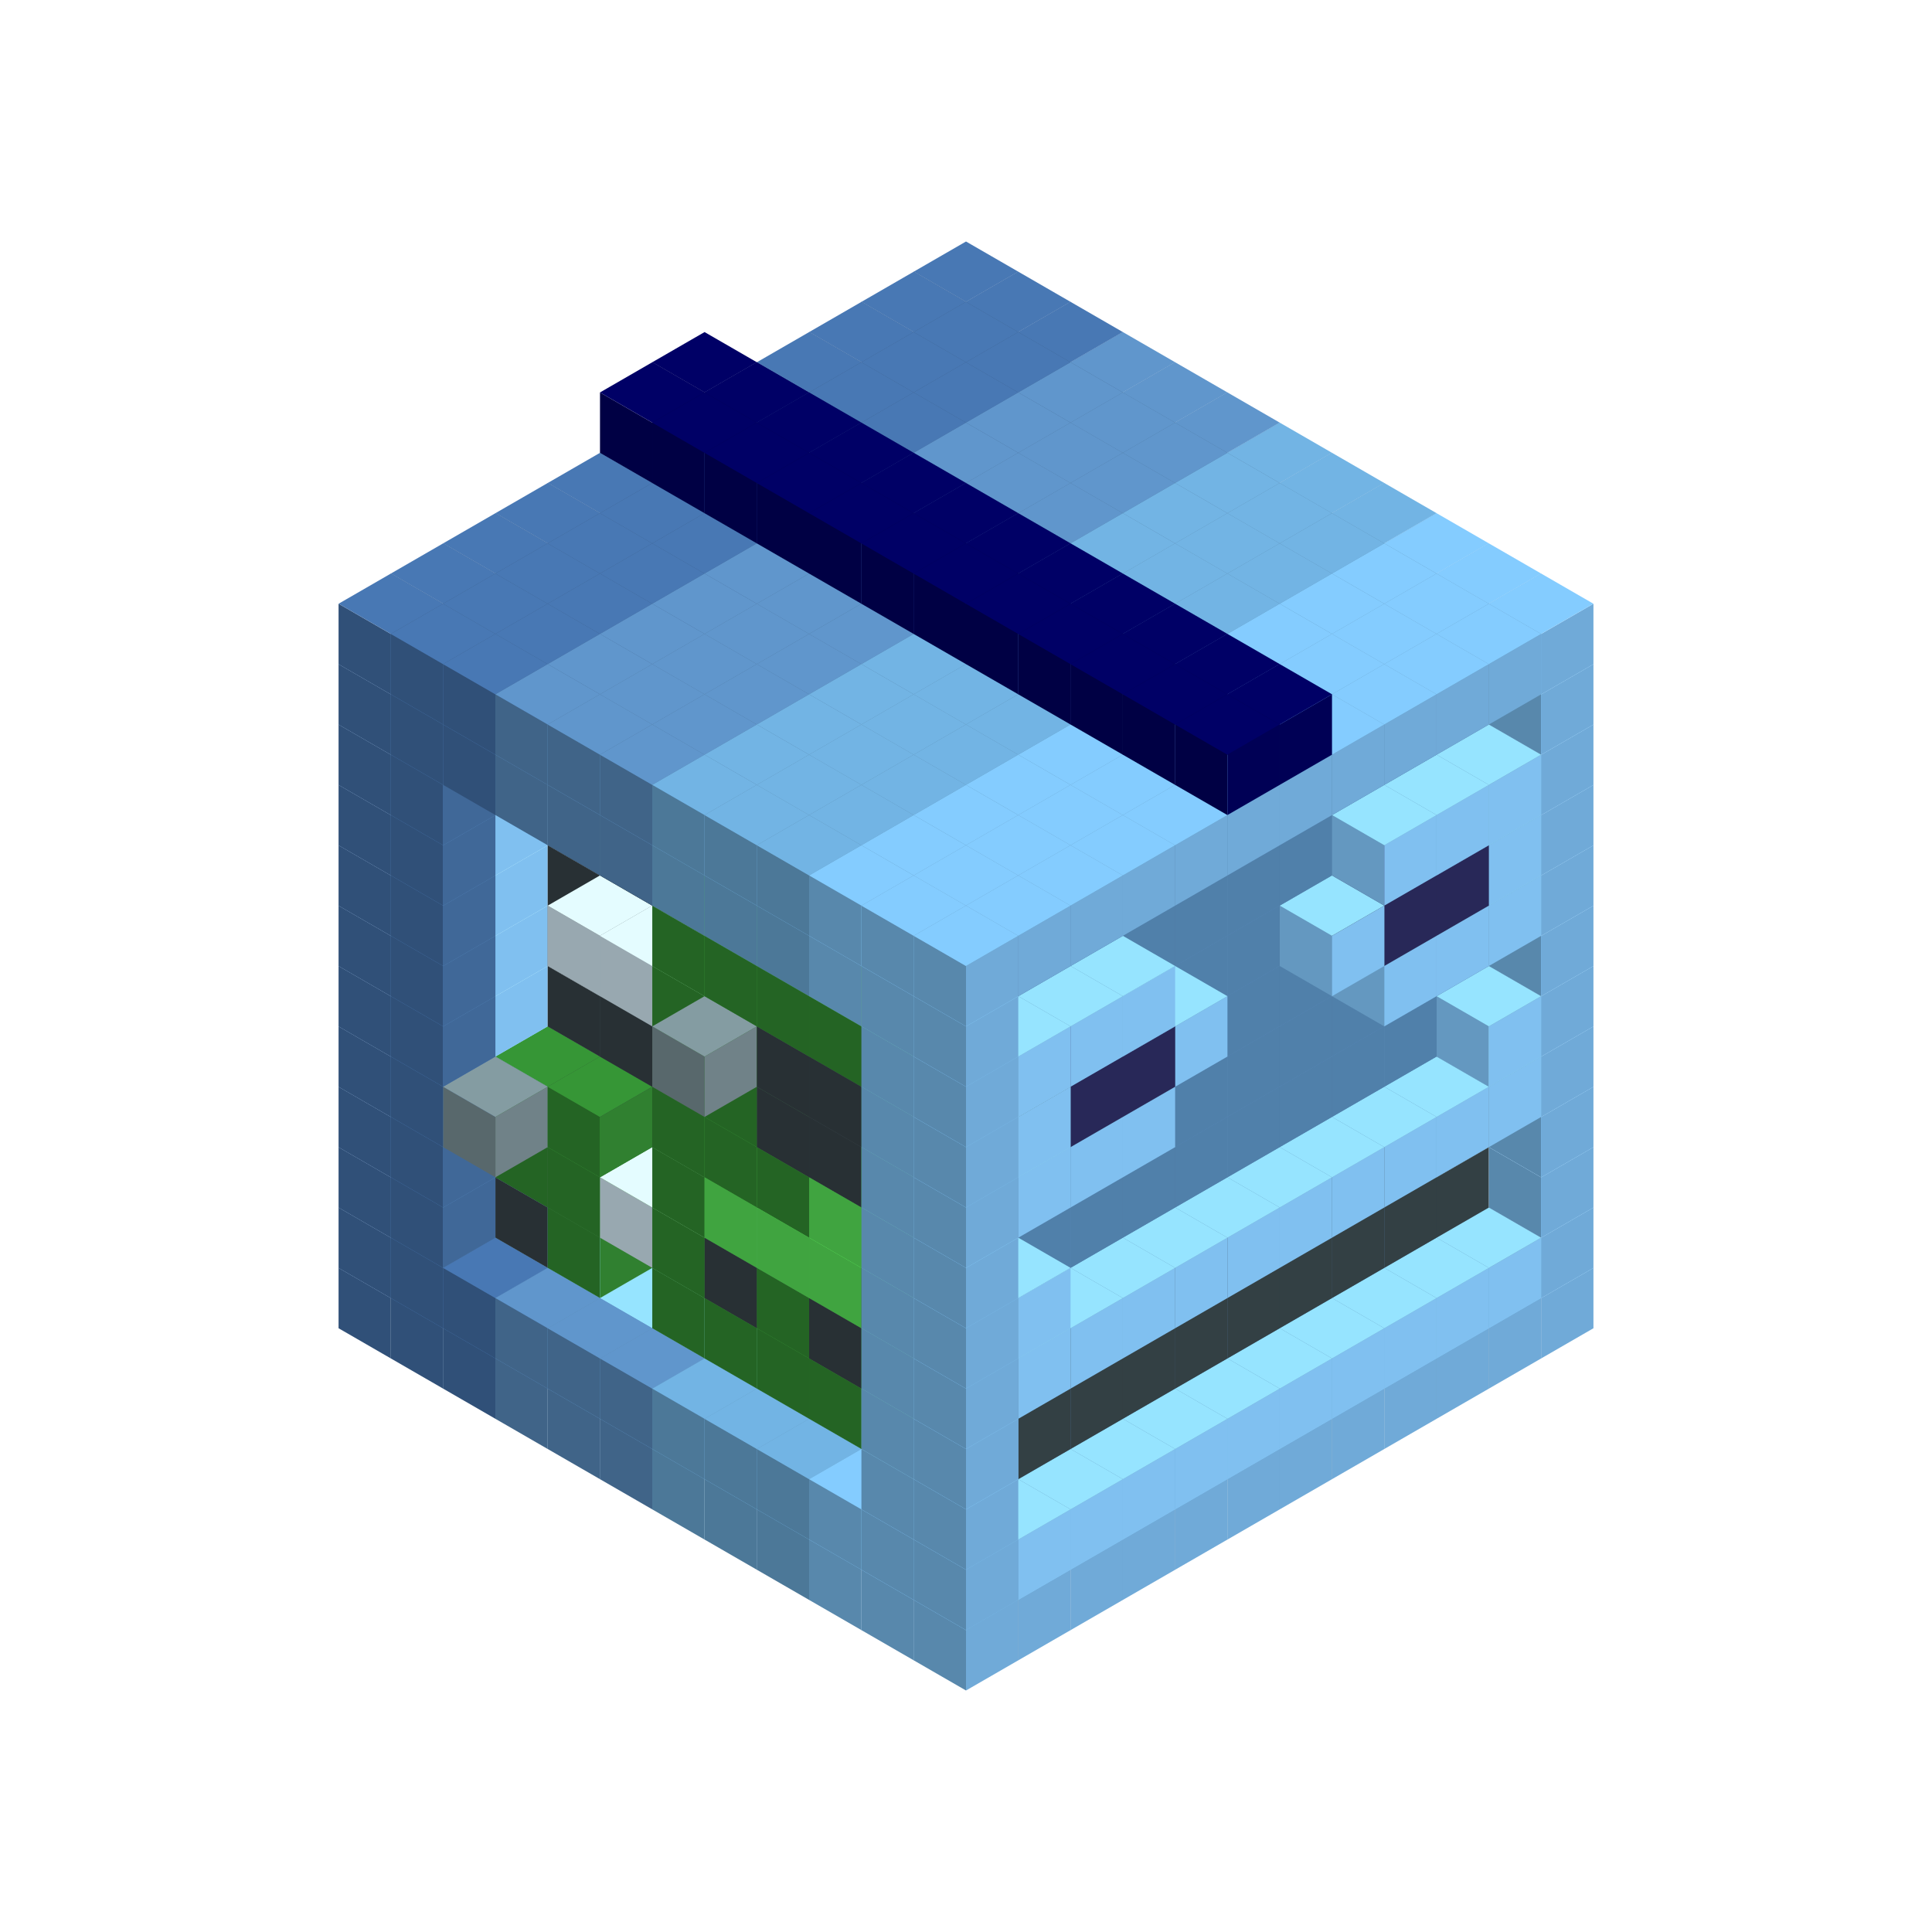 
<svg width='600' height='600' viewBox='4436371 5550000 3200000 3200000' xmlns='http://www.w3.org/2000/svg' xmlns:xlink='http://www.w3.org/1999/xlink'>
<use xlink:href='#v-0x0000001b-6' transform='translate(983738,3600000)'/>
<use xlink:href='#v-0x0000001b-6' transform='translate(1070341,3650000)'/>
<use xlink:href='#v-0x0000001b-6' transform='translate(1156944,3700000)'/>
<use xlink:href='#v-0x0000001b-2' transform='translate(1243547,3750000)'/>
<use xlink:href='#v-0x0000001b-2' transform='translate(1330150,3800000)'/>
<use xlink:href='#v-0x0000001b-2' transform='translate(1416753,3850000)'/>
<use xlink:href='#v-0x0000001b-5' transform='translate(1503356,3900000)'/>
<use xlink:href='#v-0x0000001b-5' transform='translate(1589959,3950000)'/>
<use xlink:href='#v-0x0000001b-5' transform='translate(1676562,4000000)'/>
<use xlink:href='#v-0x0000001b-4' transform='translate(1763165,4050000)'/>
<use xlink:href='#v-0x0000001b-4' transform='translate(1849768,4100000)'/>
<use xlink:href='#v-0x0000001b-4' transform='translate(2889004,3600000)'/>
<use xlink:href='#v-0x0000001b-4' transform='translate(2802401,3650000)'/>
<use xlink:href='#v-0x0000001b-4' transform='translate(2715798,3700000)'/>
<use xlink:href='#v-0x0000001b-4' transform='translate(2629195,3750000)'/>
<use xlink:href='#v-0x0000001b-4' transform='translate(2542592,3800000)'/>
<use xlink:href='#v-0x0000001b-4' transform='translate(2455989,3850000)'/>
<use xlink:href='#v-0x0000001b-4' transform='translate(2369386,3900000)'/>
<use xlink:href='#v-0x0000001b-4' transform='translate(2282783,3950000)'/>
<use xlink:href='#v-0x0000001b-4' transform='translate(2196180,4000000)'/>
<use xlink:href='#v-0x0000001b-4' transform='translate(2109577,4050000)'/>
<use xlink:href='#v-0x0000001b-4' transform='translate(2022974,4100000)'/>
<use xlink:href='#v-0x0000001b-4' transform='translate(1936371,4150000)'/>
<use xlink:href='#v-0x0000001b-6' transform='translate(983738,3500000)'/>
<use xlink:href='#v-0x0000001b-1' transform='translate(1156944,3500000)'/>
<use xlink:href='#v-0x0000001b-6' transform='translate(1070341,3550000)'/>
<use xlink:href='#v-0x0000001b-1' transform='translate(1243547,3550000)'/>
<use xlink:href='#v-0x0000001b-6' transform='translate(1156944,3600000)'/>
<use xlink:href='#v-0x0000001b-1' transform='translate(1330150,3600000)'/>
<use xlink:href='#v-0x0000001b-2' transform='translate(1243547,3650000)'/>
<use xlink:href='#v-0x0000001b-1' transform='translate(1416753,3650000)'/>
<use xlink:href='#v-0x0000001b-2' transform='translate(1330150,3700000)'/>
<use xlink:href='#v-0x0000001b-1' transform='translate(1503356,3700000)'/>
<use xlink:href='#v-0x0000001b-2' transform='translate(1416753,3750000)'/>
<use xlink:href='#v-0x0000001b-1' transform='translate(1589959,3750000)'/>
<use xlink:href='#v-0x0000001b-5' transform='translate(1503356,3800000)'/>
<use xlink:href='#v-0x0000001b-1' transform='translate(1676562,3800000)'/>
<use xlink:href='#v-0x0000001b-5' transform='translate(1589959,3850000)'/>
<use xlink:href='#v-0x0000001b-1' transform='translate(1763165,3850000)'/>
<use xlink:href='#v-0x0000001b-5' transform='translate(1676562,3900000)'/>
<use xlink:href='#v-0x0000001b-1' transform='translate(1849768,3900000)'/>
<use xlink:href='#v-0x0000001b-4' transform='translate(1763165,3950000)'/>
<use xlink:href='#v-0x0000001b-2' transform='translate(2715798,3500000)'/>
<use xlink:href='#v-0x0000001b-2' transform='translate(2629195,3550000)'/>
<use xlink:href='#v-0x0000001b-2' transform='translate(2542592,3600000)'/>
<use xlink:href='#v-0x0000001b-2' transform='translate(2455989,3650000)'/>
<use xlink:href='#v-0x0000001b-2' transform='translate(2369386,3700000)'/>
<use xlink:href='#v-0x0000001b-2' transform='translate(2282783,3750000)'/>
<use xlink:href='#v-0x0000001b-2' transform='translate(2196180,3800000)'/>
<use xlink:href='#v-0x0000001b-2' transform='translate(2109577,3850000)'/>
<use xlink:href='#v-0x0000001b-2' transform='translate(2022974,3900000)'/>
<use xlink:href='#v-0x0000001b-1' transform='translate(1936371,3950000)'/>
<use xlink:href='#v-0x0000001b-4' transform='translate(1849768,4000000)'/>
<use xlink:href='#v-0x0000001b-4' transform='translate(2889004,3500000)'/>
<use xlink:href='#v-0x0000001b-1' transform='translate(2802401,3550000)'/>
<use xlink:href='#v-0x0000001b-1' transform='translate(2715798,3600000)'/>
<use xlink:href='#v-0x0000001b-1' transform='translate(2629195,3650000)'/>
<use xlink:href='#v-0x0000001b-1' transform='translate(2542592,3700000)'/>
<use xlink:href='#v-0x0000001b-1' transform='translate(2455989,3750000)'/>
<use xlink:href='#v-0x0000001b-1' transform='translate(2369386,3800000)'/>
<use xlink:href='#v-0x0000001b-1' transform='translate(2282783,3850000)'/>
<use xlink:href='#v-0x0000001b-1' transform='translate(2196180,3900000)'/>
<use xlink:href='#v-0x0000001b-1' transform='translate(2109577,3950000)'/>
<use xlink:href='#v-0x0000001b-1' transform='translate(2022974,4000000)'/>
<use xlink:href='#v-0x0000001b-4' transform='translate(1936371,4050000)'/>
<use xlink:href='#v-0x0000001b-6' transform='translate(983738,3400000)'/>
<use xlink:href='#v-0x0000001b-1' transform='translate(1156944,3400000)'/>
<use xlink:href='#v-0x0000001b-6' transform='translate(1070341,3450000)'/>
<use xlink:href='#v-0x0000001b-11' transform='translate(1330150,3400000)'/>
<use xlink:href='#v-0x0000001b-11' transform='translate(1243547,3450000)'/>
<use xlink:href='#v-0x0000001b-11' transform='translate(1416753,3450000)'/>
<use xlink:href='#v-0x0000001b-9' transform='translate(1330150,3500000)'/>
<use xlink:href='#v-0x0000001b-11' transform='translate(1503356,3500000)'/>
<use xlink:href='#v-0x0000001b-11' transform='translate(1589959,3550000)'/>
<use xlink:href='#v-0x0000001b-9' transform='translate(1503356,3600000)'/>
<use xlink:href='#v-0x0000001b-11' transform='translate(1676562,3600000)'/>
<use xlink:href='#v-0x0000001b-9' transform='translate(1589959,3650000)'/>
<use xlink:href='#v-0x0000001b-11' transform='translate(1763165,3650000)'/>
<use xlink:href='#v-0x0000001b-9' transform='translate(1676562,3700000)'/>
<use xlink:href='#v-0x0000001b-11' transform='translate(1849768,3700000)'/>
<use xlink:href='#v-0x0000001b-9' transform='translate(1763165,3750000)'/>
<use xlink:href='#v-0x0000001b-11' transform='translate(1936371,3750000)'/>
<use xlink:href='#v-0x0000001b-9' transform='translate(1849768,3800000)'/>
<use xlink:href='#v-0x0000001b-7' transform='translate(2715798,3400000)'/>
<use xlink:href='#v-0x0000001b-7' transform='translate(2629195,3450000)'/>
<use xlink:href='#v-0x0000001b-7' transform='translate(2542592,3500000)'/>
<use xlink:href='#v-0x0000001b-7' transform='translate(2455989,3550000)'/>
<use xlink:href='#v-0x0000001b-7' transform='translate(2369386,3600000)'/>
<use xlink:href='#v-0x0000001b-7' transform='translate(2282783,3650000)'/>
<use xlink:href='#v-0x0000001b-7' transform='translate(2196180,3700000)'/>
<use xlink:href='#v-0x0000001b-7' transform='translate(2109577,3750000)'/>
<use xlink:href='#v-0x0000001b-7' transform='translate(2022974,3800000)'/>
<use xlink:href='#v-0x0000001b-1' transform='translate(1936371,3850000)'/>
<use xlink:href='#v-0x0000001b-4' transform='translate(1849768,3900000)'/>
<use xlink:href='#v-0x0000001b-4' transform='translate(2889004,3400000)'/>
<use xlink:href='#v-0x0000001b-4' transform='translate(1936371,3950000)'/>
<use xlink:href='#v-0x0000001b-6' transform='translate(983738,3300000)'/>
<use xlink:href='#v-0x0000001b-1' transform='translate(1156944,3300000)'/>
<use xlink:href='#v-0x0000001b-6' transform='translate(1070341,3350000)'/>
<use xlink:href='#v-0x0000001b-11' transform='translate(1330150,3300000)'/>
<use xlink:href='#v-0x0000001b-9' transform='translate(1243547,3350000)'/>
<use xlink:href='#v-0x0000001b-11' transform='translate(1416753,3350000)'/>
<use xlink:href='#v-0x0000001b-9' transform='translate(1330150,3400000)'/>
<use xlink:href='#v-0x0000001b-11' transform='translate(1503356,3400000)'/>
<use xlink:href='#v-0x0000001b-13' transform='translate(1416753,3450000)'/>
<use xlink:href='#v-0x0000001b-11' transform='translate(1589959,3450000)'/>
<use xlink:href='#v-0x0000001b-9' transform='translate(1503356,3500000)'/>
<use xlink:href='#v-0x0000001b-11' transform='translate(1676562,3500000)'/>
<use xlink:href='#v-0x0000001b-11' transform='translate(1589959,3550000)'/>
<use xlink:href='#v-0x0000001b-11' transform='translate(1763165,3550000)'/>
<use xlink:href='#v-0x0000001b-9' transform='translate(1676562,3600000)'/>
<use xlink:href='#v-0x0000001b-11' transform='translate(1849768,3600000)'/>
<use xlink:href='#v-0x0000001b-11' transform='translate(1763165,3650000)'/>
<use xlink:href='#v-0x0000001b-11' transform='translate(1936371,3650000)'/>
<use xlink:href='#v-0x0000001b-9' transform='translate(1849768,3700000)'/>
<use xlink:href='#v-0x0000001b-7' transform='translate(2715798,3300000)'/>
<use xlink:href='#v-0x0000001b-7' transform='translate(2629195,3350000)'/>
<use xlink:href='#v-0x0000001b-7' transform='translate(2542592,3400000)'/>
<use xlink:href='#v-0x0000001b-7' transform='translate(2455989,3450000)'/>
<use xlink:href='#v-0x0000001b-7' transform='translate(2369386,3500000)'/>
<use xlink:href='#v-0x0000001b-7' transform='translate(2282783,3550000)'/>
<use xlink:href='#v-0x0000001b-7' transform='translate(2196180,3600000)'/>
<use xlink:href='#v-0x0000001b-7' transform='translate(2109577,3650000)'/>
<use xlink:href='#v-0x0000001b-7' transform='translate(2022974,3700000)'/>
<use xlink:href='#v-0x0000001b-1' transform='translate(1936371,3750000)'/>
<use xlink:href='#v-0x0000001b-4' transform='translate(1849768,3800000)'/>
<use xlink:href='#v-0x0000001b-4' transform='translate(2889004,3300000)'/>
<use xlink:href='#v-0x0000001b-4' transform='translate(1936371,3850000)'/>
<use xlink:href='#v-0x0000001b-6' transform='translate(983738,3200000)'/>
<use xlink:href='#v-0x0000001b-1' transform='translate(1156944,3200000)'/>
<use xlink:href='#v-0x0000001b-6' transform='translate(1070341,3250000)'/>
<use xlink:href='#v-0x0000001b-11' transform='translate(1330150,3200000)'/>
<use xlink:href='#v-0x0000001b-9' transform='translate(1243547,3250000)'/>
<use xlink:href='#v-0x0000001b-12' transform='translate(1156944,3300000)'/>
<use xlink:href='#v-0x0000001b-11' transform='translate(1416753,3250000)'/>
<use xlink:href='#v-0x0000001b-9' transform='translate(1330150,3300000)'/>
<use xlink:href='#v-0x0000001b-11' transform='translate(1503356,3300000)'/>
<use xlink:href='#v-0x0000001b-11' transform='translate(1589959,3350000)'/>
<use xlink:href='#v-0x0000001b-9' transform='translate(1503356,3400000)'/>
<use xlink:href='#v-0x0000001b-11' transform='translate(1676562,3400000)'/>
<use xlink:href='#v-0x0000001b-10' transform='translate(1589959,3450000)'/>
<use xlink:href='#v-0x0000001b-11' transform='translate(1763165,3450000)'/>
<use xlink:href='#v-0x0000001b-10' transform='translate(1676562,3500000)'/>
<use xlink:href='#v-0x0000001b-11' transform='translate(1849768,3500000)'/>
<use xlink:href='#v-0x0000001b-10' transform='translate(1763165,3550000)'/>
<use xlink:href='#v-0x0000001b-11' transform='translate(1936371,3550000)'/>
<use xlink:href='#v-0x0000001b-9' transform='translate(1849768,3600000)'/>
<use xlink:href='#v-0x0000001b-2' transform='translate(2715798,3200000)'/>
<use xlink:href='#v-0x0000001b-2' transform='translate(2629195,3250000)'/>
<use xlink:href='#v-0x0000001b-2' transform='translate(2542592,3300000)'/>
<use xlink:href='#v-0x0000001b-2' transform='translate(2455989,3350000)'/>
<use xlink:href='#v-0x0000001b-2' transform='translate(2369386,3400000)'/>
<use xlink:href='#v-0x0000001b-2' transform='translate(2282783,3450000)'/>
<use xlink:href='#v-0x0000001b-2' transform='translate(2196180,3500000)'/>
<use xlink:href='#v-0x0000001b-2' transform='translate(2109577,3550000)'/>
<use xlink:href='#v-0x0000001b-2' transform='translate(2022974,3600000)'/>
<use xlink:href='#v-0x0000001b-1' transform='translate(1936371,3650000)'/>
<use xlink:href='#v-0x0000001b-4' transform='translate(1849768,3700000)'/>
<use xlink:href='#v-0x0000001b-4' transform='translate(2889004,3200000)'/>
<use xlink:href='#v-0x0000001b-1' transform='translate(2802401,3250000)'/>
<use xlink:href='#v-0x0000001b-1' transform='translate(2715798,3300000)'/>
<use xlink:href='#v-0x0000001b-1' transform='translate(2629195,3350000)'/>
<use xlink:href='#v-0x0000001b-1' transform='translate(2542592,3400000)'/>
<use xlink:href='#v-0x0000001b-1' transform='translate(2455989,3450000)'/>
<use xlink:href='#v-0x0000001b-1' transform='translate(2369386,3500000)'/>
<use xlink:href='#v-0x0000001b-1' transform='translate(2282783,3550000)'/>
<use xlink:href='#v-0x0000001b-1' transform='translate(2196180,3600000)'/>
<use xlink:href='#v-0x0000001b-1' transform='translate(2109577,3650000)'/>
<use xlink:href='#v-0x0000001b-1' transform='translate(2022974,3700000)'/>
<use xlink:href='#v-0x0000001b-4' transform='translate(1936371,3750000)'/>
<use xlink:href='#v-0x0000001b-6' transform='translate(983738,3100000)'/>
<use xlink:href='#v-0x0000001b-1' transform='translate(1156944,3100000)'/>
<use xlink:href='#v-0x0000001b-6' transform='translate(1070341,3150000)'/>
<use xlink:href='#v-0x0000001b-11' transform='translate(1330150,3100000)'/>
<use xlink:href='#v-0x0000001b-11' transform='translate(1416753,3150000)'/>
<use xlink:href='#v-0x0000001b-11' transform='translate(1503356,3200000)'/>
<use xlink:href='#v-0x0000001b-11' transform='translate(1589959,3250000)'/>
<use xlink:href='#v-0x0000001b-9' transform='translate(1503356,3300000)'/>
<use xlink:href='#v-0x0000001b-11' transform='translate(1676562,3300000)'/>
<use xlink:href='#v-0x0000001b-9' transform='translate(1589959,3350000)'/>
<use xlink:href='#v-0x0000001b-11' transform='translate(1763165,3350000)'/>
<use xlink:href='#v-0x0000001b-9' transform='translate(1676562,3400000)'/>
<use xlink:href='#v-0x0000001b-11' transform='translate(1849768,3400000)'/>
<use xlink:href='#v-0x0000001b-10' transform='translate(1763165,3450000)'/>
<use xlink:href='#v-0x0000001b-11' transform='translate(1936371,3450000)'/>
<use xlink:href='#v-0x0000001b-9' transform='translate(1849768,3500000)'/>
<use xlink:href='#v-0x0000001b-2' transform='translate(2715798,3100000)'/>
<use xlink:href='#v-0x0000001b-2' transform='translate(2629195,3150000)'/>
<use xlink:href='#v-0x0000001b-2' transform='translate(2542592,3200000)'/>
<use xlink:href='#v-0x0000001b-2' transform='translate(2455989,3250000)'/>
<use xlink:href='#v-0x0000001b-2' transform='translate(2369386,3300000)'/>
<use xlink:href='#v-0x0000001b-2' transform='translate(2282783,3350000)'/>
<use xlink:href='#v-0x0000001b-2' transform='translate(2196180,3400000)'/>
<use xlink:href='#v-0x0000001b-2' transform='translate(2109577,3450000)'/>
<use xlink:href='#v-0x0000001b-2' transform='translate(2022974,3500000)'/>
<use xlink:href='#v-0x0000001b-1' transform='translate(1936371,3550000)'/>
<use xlink:href='#v-0x0000001b-4' transform='translate(1849768,3600000)'/>
<use xlink:href='#v-0x0000001b-4' transform='translate(2889004,3100000)'/>
<use xlink:href='#v-0x0000001b-1' transform='translate(2802401,3150000)'/>
<use xlink:href='#v-0x0000001b-1' transform='translate(2022974,3600000)'/>
<use xlink:href='#v-0x0000001b-4' transform='translate(1936371,3650000)'/>
<use xlink:href='#v-0x0000001b-6' transform='translate(983738,3000000)'/>
<use xlink:href='#v-0x0000001b-1' transform='translate(1156944,3000000)'/>
<use xlink:href='#v-0x0000001b-6' transform='translate(1070341,3050000)'/>
<use xlink:href='#v-0x0000001b-11' transform='translate(1330150,3000000)'/>
<use xlink:href='#v-0x0000001b-11' transform='translate(1416753,3050000)'/>
<use xlink:href='#v-0x0000001b-11' transform='translate(1503356,3100000)'/>
<use xlink:href='#v-0x0000001b-11' transform='translate(1589959,3150000)'/>
<use xlink:href='#v-0x0000001b-9' transform='translate(1503356,3200000)'/>
<use xlink:href='#v-0x0000001b-11' transform='translate(1676562,3200000)'/>
<use xlink:href='#v-0x0000001b-9' transform='translate(1589959,3250000)'/>
<use xlink:href='#v-0x0000001b-11' transform='translate(1763165,3250000)'/>
<use xlink:href='#v-0x0000001b-11' transform='translate(1676562,3300000)'/>
<use xlink:href='#v-0x0000001b-11' transform='translate(1849768,3300000)'/>
<use xlink:href='#v-0x0000001b-11' transform='translate(1763165,3350000)'/>
<use xlink:href='#v-0x0000001b-11' transform='translate(1936371,3350000)'/>
<use xlink:href='#v-0x0000001b-9' transform='translate(1849768,3400000)'/>
<use xlink:href='#v-0x0000001b-2' transform='translate(2715798,3000000)'/>
<use xlink:href='#v-0x0000001b-2' transform='translate(2629195,3050000)'/>
<use xlink:href='#v-0x0000001b-2' transform='translate(2542592,3100000)'/>
<use xlink:href='#v-0x0000001b-2' transform='translate(2455989,3150000)'/>
<use xlink:href='#v-0x0000001b-2' transform='translate(2369386,3200000)'/>
<use xlink:href='#v-0x0000001b-2' transform='translate(2282783,3250000)'/>
<use xlink:href='#v-0x0000001b-2' transform='translate(2196180,3300000)'/>
<use xlink:href='#v-0x0000001b-2' transform='translate(2109577,3350000)'/>
<use xlink:href='#v-0x0000001b-2' transform='translate(2022974,3400000)'/>
<use xlink:href='#v-0x0000001b-1' transform='translate(1936371,3450000)'/>
<use xlink:href='#v-0x0000001b-4' transform='translate(1849768,3500000)'/>
<use xlink:href='#v-0x0000001b-4' transform='translate(2889004,3000000)'/>
<use xlink:href='#v-0x0000001b-4' transform='translate(1936371,3550000)'/>
<use xlink:href='#v-0x0000001b-6' transform='translate(983738,2900000)'/>
<use xlink:href='#v-0x0000001b-1' transform='translate(1156944,2900000)'/>
<use xlink:href='#v-0x0000001b-6' transform='translate(1070341,2950000)'/>
<use xlink:href='#v-0x0000001b-11' transform='translate(1330150,2900000)'/>
<use xlink:href='#v-0x0000001b-11' transform='translate(1416753,2950000)'/>
<use xlink:href='#v-0x0000001b-13' transform='translate(1330150,3000000)'/>
<use xlink:href='#v-0x0000001b-11' transform='translate(1503356,3000000)'/>
<use xlink:href='#v-0x0000001b-13' transform='translate(1416753,3050000)'/>
<use xlink:href='#v-0x0000001b-11' transform='translate(1589959,3050000)'/>
<use xlink:href='#v-0x0000001b-9' transform='translate(1503356,3100000)'/>
<use xlink:href='#v-0x0000001b-11' transform='translate(1676562,3100000)'/>
<use xlink:href='#v-0x0000001b-9' transform='translate(1589959,3150000)'/>
<use xlink:href='#v-0x0000001b-12' transform='translate(1503356,3200000)'/>
<use xlink:href='#v-0x0000001b-11' transform='translate(1763165,3150000)'/>
<use xlink:href='#v-0x0000001b-11' transform='translate(1676562,3200000)'/>
<use xlink:href='#v-0x0000001b-11' transform='translate(1849768,3200000)'/>
<use xlink:href='#v-0x0000001b-11' transform='translate(1763165,3250000)'/>
<use xlink:href='#v-0x0000001b-11' transform='translate(1936371,3250000)'/>
<use xlink:href='#v-0x0000001b-9' transform='translate(1849768,3300000)'/>
<use xlink:href='#v-0x0000001b-2' transform='translate(2715798,2900000)'/>
<use xlink:href='#v-0x0000001b-2' transform='translate(2629195,2950000)'/>
<use xlink:href='#v-0x0000001b-2' transform='translate(2542592,3000000)'/>
<use xlink:href='#v-0x0000001b-2' transform='translate(2455989,3050000)'/>
<use xlink:href='#v-0x0000001b-2' transform='translate(2369386,3100000)'/>
<use xlink:href='#v-0x0000001b-2' transform='translate(2282783,3150000)'/>
<use xlink:href='#v-0x0000001b-2' transform='translate(2196180,3200000)'/>
<use xlink:href='#v-0x0000001b-2' transform='translate(2109577,3250000)'/>
<use xlink:href='#v-0x0000001b-2' transform='translate(2022974,3300000)'/>
<use xlink:href='#v-0x0000001b-1' transform='translate(1936371,3350000)'/>
<use xlink:href='#v-0x0000001b-4' transform='translate(1849768,3400000)'/>
<use xlink:href='#v-0x0000001b-4' transform='translate(2889004,2900000)'/>
<use xlink:href='#v-0x0000001b-1' transform='translate(2802401,2950000)'/>
<use xlink:href='#v-0x0000001b-1' transform='translate(2715798,3000000)'/>
<use xlink:href='#v-0x0000001b-1' transform='translate(2629195,3050000)'/>
<use xlink:href='#v-0x0000001b-1' transform='translate(2196180,3300000)'/>
<use xlink:href='#v-0x0000001b-1' transform='translate(2109577,3350000)'/>
<use xlink:href='#v-0x0000001b-1' transform='translate(2022974,3400000)'/>
<use xlink:href='#v-0x0000001b-4' transform='translate(1936371,3450000)'/>
<use xlink:href='#v-0x0000001b-6' transform='translate(983738,2800000)'/>
<use xlink:href='#v-0x0000001b-1' transform='translate(1156944,2800000)'/>
<use xlink:href='#v-0x0000001b-6' transform='translate(1070341,2850000)'/>
<use xlink:href='#v-0x0000001b-11' transform='translate(1330150,2800000)'/>
<use xlink:href='#v-0x0000001b-11' transform='translate(1416753,2850000)'/>
<use xlink:href='#v-0x0000001b-11' transform='translate(1503356,2900000)'/>
<use xlink:href='#v-0x0000001b-11' transform='translate(1589959,2950000)'/>
<use xlink:href='#v-0x0000001b-9' transform='translate(1503356,3000000)'/>
<use xlink:href='#v-0x0000001b-11' transform='translate(1676562,3000000)'/>
<use xlink:href='#v-0x0000001b-9' transform='translate(1589959,3050000)'/>
<use xlink:href='#v-0x0000001b-11' transform='translate(1763165,3050000)'/>
<use xlink:href='#v-0x0000001b-9' transform='translate(1676562,3100000)'/>
<use xlink:href='#v-0x0000001b-11' transform='translate(1849768,3100000)'/>
<use xlink:href='#v-0x0000001b-9' transform='translate(1763165,3150000)'/>
<use xlink:href='#v-0x0000001b-11' transform='translate(1936371,3150000)'/>
<use xlink:href='#v-0x0000001b-9' transform='translate(1849768,3200000)'/>
<use xlink:href='#v-0x0000001b-2' transform='translate(2715798,2800000)'/>
<use xlink:href='#v-0x0000001b-2' transform='translate(2629195,2850000)'/>
<use xlink:href='#v-0x0000001b-2' transform='translate(2542592,2900000)'/>
<use xlink:href='#v-0x0000001b-2' transform='translate(2455989,2950000)'/>
<use xlink:href='#v-0x0000001b-2' transform='translate(2369386,3000000)'/>
<use xlink:href='#v-0x0000001b-2' transform='translate(2282783,3050000)'/>
<use xlink:href='#v-0x0000001b-2' transform='translate(2196180,3100000)'/>
<use xlink:href='#v-0x0000001b-2' transform='translate(2109577,3150000)'/>
<use xlink:href='#v-0x0000001b-2' transform='translate(2022974,3200000)'/>
<use xlink:href='#v-0x0000001b-1' transform='translate(1936371,3250000)'/>
<use xlink:href='#v-0x0000001b-4' transform='translate(1849768,3300000)'/>
<use xlink:href='#v-0x0000001b-4' transform='translate(2889004,2800000)'/>
<use xlink:href='#v-0x0000001b-1' transform='translate(2802401,2850000)'/>
<use xlink:href='#v-0x0000001b-3' transform='translate(2715798,2900000)'/>
<use xlink:href='#v-0x0000001b-3' transform='translate(2629195,2950000)'/>
<use xlink:href='#v-0x0000001b-1' transform='translate(2542592,3000000)'/>
<use xlink:href='#v-0x0000001b-1' transform='translate(2282783,3150000)'/>
<use xlink:href='#v-0x0000001b-3' transform='translate(2196180,3200000)'/>
<use xlink:href='#v-0x0000001b-3' transform='translate(2109577,3250000)'/>
<use xlink:href='#v-0x0000001b-1' transform='translate(2022974,3300000)'/>
<use xlink:href='#v-0x0000001b-4' transform='translate(1936371,3350000)'/>
<use xlink:href='#v-0x0000001b-6' transform='translate(983738,2700000)'/>
<use xlink:href='#v-0x0000001b-1' transform='translate(1156944,2700000)'/>
<use xlink:href='#v-0x0000001b-6' transform='translate(1070341,2750000)'/>
<use xlink:href='#v-0x0000001b-11' transform='translate(1330150,2700000)'/>
<use xlink:href='#v-0x0000001b-11' transform='translate(1416753,2750000)'/>
<use xlink:href='#v-0x0000001b-11' transform='translate(1503356,2800000)'/>
<use xlink:href='#v-0x0000001b-11' transform='translate(1589959,2850000)'/>
<use xlink:href='#v-0x0000001b-11' transform='translate(1676562,2900000)'/>
<use xlink:href='#v-0x0000001b-11' transform='translate(1763165,2950000)'/>
<use xlink:href='#v-0x0000001b-11' transform='translate(1849768,3000000)'/>
<use xlink:href='#v-0x0000001b-11' transform='translate(1936371,3050000)'/>
<use xlink:href='#v-0x0000001b-2' transform='translate(2715798,2700000)'/>
<use xlink:href='#v-0x0000001b-2' transform='translate(2629195,2750000)'/>
<use xlink:href='#v-0x0000001b-2' transform='translate(2542592,2800000)'/>
<use xlink:href='#v-0x0000001b-2' transform='translate(2455989,2850000)'/>
<use xlink:href='#v-0x0000001b-2' transform='translate(2369386,2900000)'/>
<use xlink:href='#v-0x0000001b-2' transform='translate(2282783,2950000)'/>
<use xlink:href='#v-0x0000001b-2' transform='translate(2196180,3000000)'/>
<use xlink:href='#v-0x0000001b-2' transform='translate(2109577,3050000)'/>
<use xlink:href='#v-0x0000001b-2' transform='translate(2022974,3100000)'/>
<use xlink:href='#v-0x0000001b-1' transform='translate(1936371,3150000)'/>
<use xlink:href='#v-0x0000001b-4' transform='translate(1849768,3200000)'/>
<use xlink:href='#v-0x0000001b-4' transform='translate(2889004,2700000)'/>
<use xlink:href='#v-0x0000001b-1' transform='translate(2802401,2750000)'/>
<use xlink:href='#v-0x0000001b-1' transform='translate(2715798,2800000)'/>
<use xlink:href='#v-0x0000001b-1' transform='translate(2629195,2850000)'/>
<use xlink:href='#v-0x0000001b-1' transform='translate(2196180,3100000)'/>
<use xlink:href='#v-0x0000001b-1' transform='translate(2109577,3150000)'/>
<use xlink:href='#v-0x0000001b-1' transform='translate(2022974,3200000)'/>
<use xlink:href='#v-0x0000001b-4' transform='translate(1936371,3250000)'/>
<use xlink:href='#v-0x0000001b-6' transform='translate(983738,2600000)'/>
<use xlink:href='#v-0x0000001b-1' transform='translate(1156944,2600000)'/>
<use xlink:href='#v-0x0000001b-6' transform='translate(1070341,2650000)'/>
<use xlink:href='#v-0x0000001b-1' transform='translate(1243547,2650000)'/>
<use xlink:href='#v-0x0000001b-6' transform='translate(1156944,2700000)'/>
<use xlink:href='#v-0x0000001b-1' transform='translate(1330150,2700000)'/>
<use xlink:href='#v-0x0000001b-2' transform='translate(1243547,2750000)'/>
<use xlink:href='#v-0x0000001b-1' transform='translate(1416753,2750000)'/>
<use xlink:href='#v-0x0000001b-2' transform='translate(1330150,2800000)'/>
<use xlink:href='#v-0x0000001b-1' transform='translate(1503356,2800000)'/>
<use xlink:href='#v-0x0000001b-2' transform='translate(1416753,2850000)'/>
<use xlink:href='#v-0x0000001b-1' transform='translate(1589959,2850000)'/>
<use xlink:href='#v-0x0000001b-5' transform='translate(1503356,2900000)'/>
<use xlink:href='#v-0x0000001b-1' transform='translate(1676562,2900000)'/>
<use xlink:href='#v-0x0000001b-5' transform='translate(1589959,2950000)'/>
<use xlink:href='#v-0x0000001b-1' transform='translate(1763165,2950000)'/>
<use xlink:href='#v-0x0000001b-5' transform='translate(1676562,3000000)'/>
<use xlink:href='#v-0x0000001b-1' transform='translate(1849768,3000000)'/>
<use xlink:href='#v-0x0000001b-4' transform='translate(1763165,3050000)'/>
<use xlink:href='#v-0x0000001b-2' transform='translate(2715798,2600000)'/>
<use xlink:href='#v-0x0000001b-2' transform='translate(2629195,2650000)'/>
<use xlink:href='#v-0x0000001b-2' transform='translate(2542592,2700000)'/>
<use xlink:href='#v-0x0000001b-2' transform='translate(2455989,2750000)'/>
<use xlink:href='#v-0x0000001b-2' transform='translate(2369386,2800000)'/>
<use xlink:href='#v-0x0000001b-2' transform='translate(2282783,2850000)'/>
<use xlink:href='#v-0x0000001b-2' transform='translate(2196180,2900000)'/>
<use xlink:href='#v-0x0000001b-2' transform='translate(2109577,2950000)'/>
<use xlink:href='#v-0x0000001b-2' transform='translate(2022974,3000000)'/>
<use xlink:href='#v-0x0000001b-1' transform='translate(1936371,3050000)'/>
<use xlink:href='#v-0x0000001b-4' transform='translate(1849768,3100000)'/>
<use xlink:href='#v-0x0000001b-4' transform='translate(2889004,2600000)'/>
<use xlink:href='#v-0x0000001b-4' transform='translate(1936371,3150000)'/>
<use xlink:href='#v-0x0000001b-6' transform='translate(1936371,1950000)'/>
<use xlink:href='#v-0x0000001b-6' transform='translate(1849768,2000000)'/>
<use xlink:href='#v-0x0000001b-6' transform='translate(1763165,2050000)'/>
<use xlink:href='#v-0x0000001b-6' transform='translate(1676562,2100000)'/>
<use xlink:href='#v-0x0000001b-6' transform='translate(1589959,2150000)'/>
<use xlink:href='#v-0x0000001b-6' transform='translate(1503356,2200000)'/>
<use xlink:href='#v-0x0000001b-6' transform='translate(1416753,2250000)'/>
<use xlink:href='#v-0x0000001b-6' transform='translate(1330150,2300000)'/>
<use xlink:href='#v-0x0000001b-6' transform='translate(1243547,2350000)'/>
<use xlink:href='#v-0x0000001b-6' transform='translate(1156944,2400000)'/>
<use xlink:href='#v-0x0000001b-6' transform='translate(1070341,2450000)'/>
<use xlink:href='#v-0x0000001b-6' transform='translate(983738,2500000)'/>
<use xlink:href='#v-0x0000001b-6' transform='translate(2022974,2000000)'/>
<use xlink:href='#v-0x0000001b-6' transform='translate(1936371,2050000)'/>
<use xlink:href='#v-0x0000001b-6' transform='translate(1849768,2100000)'/>
<use xlink:href='#v-0x0000001b-6' transform='translate(1763165,2150000)'/>
<use xlink:href='#v-0x0000001b-6' transform='translate(1676562,2200000)'/>
<use xlink:href='#v-0x0000001b-6' transform='translate(1589959,2250000)'/>
<use xlink:href='#v-0x0000001b-6' transform='translate(1503356,2300000)'/>
<use xlink:href='#v-0x0000001b-6' transform='translate(1416753,2350000)'/>
<use xlink:href='#v-0x0000001b-6' transform='translate(1330150,2400000)'/>
<use xlink:href='#v-0x0000001b-6' transform='translate(1243547,2450000)'/>
<use xlink:href='#v-0x0000001b-6' transform='translate(1156944,2500000)'/>
<use xlink:href='#v-0x0000001b-6' transform='translate(1070341,2550000)'/>
<use xlink:href='#v-0x0000001b-6' transform='translate(2109577,2050000)'/>
<use xlink:href='#v-0x0000001b-6' transform='translate(2022974,2100000)'/>
<use xlink:href='#v-0x0000001b-6' transform='translate(1936371,2150000)'/>
<use xlink:href='#v-0x0000001b-6' transform='translate(1849768,2200000)'/>
<use xlink:href='#v-0x0000001b-6' transform='translate(1763165,2250000)'/>
<use xlink:href='#v-0x0000001b-6' transform='translate(1676562,2300000)'/>
<use xlink:href='#v-0x0000001b-6' transform='translate(1589959,2350000)'/>
<use xlink:href='#v-0x0000001b-6' transform='translate(1503356,2400000)'/>
<use xlink:href='#v-0x0000001b-6' transform='translate(1416753,2450000)'/>
<use xlink:href='#v-0x0000001b-6' transform='translate(1330150,2500000)'/>
<use xlink:href='#v-0x0000001b-6' transform='translate(1243547,2550000)'/>
<use xlink:href='#v-0x0000001b-6' transform='translate(1156944,2600000)'/>
<use xlink:href='#v-0x0000001b-2' transform='translate(2196180,2100000)'/>
<use xlink:href='#v-0x0000001b-2' transform='translate(2109577,2150000)'/>
<use xlink:href='#v-0x0000001b-2' transform='translate(2022974,2200000)'/>
<use xlink:href='#v-0x0000001b-2' transform='translate(1936371,2250000)'/>
<use xlink:href='#v-0x0000001b-2' transform='translate(1849768,2300000)'/>
<use xlink:href='#v-0x0000001b-2' transform='translate(1763165,2350000)'/>
<use xlink:href='#v-0x0000001b-2' transform='translate(1676562,2400000)'/>
<use xlink:href='#v-0x0000001b-2' transform='translate(1589959,2450000)'/>
<use xlink:href='#v-0x0000001b-2' transform='translate(1503356,2500000)'/>
<use xlink:href='#v-0x0000001b-2' transform='translate(1416753,2550000)'/>
<use xlink:href='#v-0x0000001b-2' transform='translate(1330150,2600000)'/>
<use xlink:href='#v-0x0000001b-2' transform='translate(1243547,2650000)'/>
<use xlink:href='#v-0x0000001b-2' transform='translate(2282783,2150000)'/>
<use xlink:href='#v-0x0000001b-2' transform='translate(2196180,2200000)'/>
<use xlink:href='#v-0x0000001b-2' transform='translate(2109577,2250000)'/>
<use xlink:href='#v-0x0000001b-2' transform='translate(2022974,2300000)'/>
<use xlink:href='#v-0x0000001b-2' transform='translate(1936371,2350000)'/>
<use xlink:href='#v-0x0000001b-2' transform='translate(1849768,2400000)'/>
<use xlink:href='#v-0x0000001b-2' transform='translate(1763165,2450000)'/>
<use xlink:href='#v-0x0000001b-2' transform='translate(1676562,2500000)'/>
<use xlink:href='#v-0x0000001b-2' transform='translate(1589959,2550000)'/>
<use xlink:href='#v-0x0000001b-2' transform='translate(1503356,2600000)'/>
<use xlink:href='#v-0x0000001b-2' transform='translate(1416753,2650000)'/>
<use xlink:href='#v-0x0000001b-2' transform='translate(1330150,2700000)'/>
<use xlink:href='#v-0x0000001b-2' transform='translate(2369386,2200000)'/>
<use xlink:href='#v-0x0000001b-2' transform='translate(2282783,2250000)'/>
<use xlink:href='#v-0x0000001b-2' transform='translate(2196180,2300000)'/>
<use xlink:href='#v-0x0000001b-2' transform='translate(2109577,2350000)'/>
<use xlink:href='#v-0x0000001b-2' transform='translate(2022974,2400000)'/>
<use xlink:href='#v-0x0000001b-2' transform='translate(1936371,2450000)'/>
<use xlink:href='#v-0x0000001b-2' transform='translate(1849768,2500000)'/>
<use xlink:href='#v-0x0000001b-2' transform='translate(1763165,2550000)'/>
<use xlink:href='#v-0x0000001b-2' transform='translate(1676562,2600000)'/>
<use xlink:href='#v-0x0000001b-2' transform='translate(1589959,2650000)'/>
<use xlink:href='#v-0x0000001b-2' transform='translate(1503356,2700000)'/>
<use xlink:href='#v-0x0000001b-2' transform='translate(1416753,2750000)'/>
<use xlink:href='#v-0x0000001b-5' transform='translate(2455989,2250000)'/>
<use xlink:href='#v-0x0000001b-5' transform='translate(2369386,2300000)'/>
<use xlink:href='#v-0x0000001b-5' transform='translate(2282783,2350000)'/>
<use xlink:href='#v-0x0000001b-5' transform='translate(2196180,2400000)'/>
<use xlink:href='#v-0x0000001b-5' transform='translate(2109577,2450000)'/>
<use xlink:href='#v-0x0000001b-5' transform='translate(2022974,2500000)'/>
<use xlink:href='#v-0x0000001b-5' transform='translate(1936371,2550000)'/>
<use xlink:href='#v-0x0000001b-5' transform='translate(1849768,2600000)'/>
<use xlink:href='#v-0x0000001b-5' transform='translate(1763165,2650000)'/>
<use xlink:href='#v-0x0000001b-5' transform='translate(1676562,2700000)'/>
<use xlink:href='#v-0x0000001b-5' transform='translate(1589959,2750000)'/>
<use xlink:href='#v-0x0000001b-5' transform='translate(1503356,2800000)'/>
<use xlink:href='#v-0x0000001b-5' transform='translate(2542592,2300000)'/>
<use xlink:href='#v-0x0000001b-5' transform='translate(2455989,2350000)'/>
<use xlink:href='#v-0x0000001b-5' transform='translate(2369386,2400000)'/>
<use xlink:href='#v-0x0000001b-5' transform='translate(2282783,2450000)'/>
<use xlink:href='#v-0x0000001b-5' transform='translate(2196180,2500000)'/>
<use xlink:href='#v-0x0000001b-5' transform='translate(2109577,2550000)'/>
<use xlink:href='#v-0x0000001b-5' transform='translate(2022974,2600000)'/>
<use xlink:href='#v-0x0000001b-5' transform='translate(1936371,2650000)'/>
<use xlink:href='#v-0x0000001b-5' transform='translate(1849768,2700000)'/>
<use xlink:href='#v-0x0000001b-5' transform='translate(1763165,2750000)'/>
<use xlink:href='#v-0x0000001b-5' transform='translate(1676562,2800000)'/>
<use xlink:href='#v-0x0000001b-5' transform='translate(1589959,2850000)'/>
<use xlink:href='#v-0x0000001b-5' transform='translate(2629195,2350000)'/>
<use xlink:href='#v-0x0000001b-5' transform='translate(2542592,2400000)'/>
<use xlink:href='#v-0x0000001b-5' transform='translate(2455989,2450000)'/>
<use xlink:href='#v-0x0000001b-5' transform='translate(2369386,2500000)'/>
<use xlink:href='#v-0x0000001b-5' transform='translate(2282783,2550000)'/>
<use xlink:href='#v-0x0000001b-5' transform='translate(2196180,2600000)'/>
<use xlink:href='#v-0x0000001b-5' transform='translate(2109577,2650000)'/>
<use xlink:href='#v-0x0000001b-5' transform='translate(2022974,2700000)'/>
<use xlink:href='#v-0x0000001b-5' transform='translate(1936371,2750000)'/>
<use xlink:href='#v-0x0000001b-5' transform='translate(1849768,2800000)'/>
<use xlink:href='#v-0x0000001b-5' transform='translate(1763165,2850000)'/>
<use xlink:href='#v-0x0000001b-5' transform='translate(1676562,2900000)'/>
<use xlink:href='#v-0x0000001b-4' transform='translate(2715798,2400000)'/>
<use xlink:href='#v-0x0000001b-4' transform='translate(2629195,2450000)'/>
<use xlink:href='#v-0x0000001b-4' transform='translate(2542592,2500000)'/>
<use xlink:href='#v-0x0000001b-4' transform='translate(2455989,2550000)'/>
<use xlink:href='#v-0x0000001b-4' transform='translate(2369386,2600000)'/>
<use xlink:href='#v-0x0000001b-4' transform='translate(2282783,2650000)'/>
<use xlink:href='#v-0x0000001b-4' transform='translate(2196180,2700000)'/>
<use xlink:href='#v-0x0000001b-4' transform='translate(2109577,2750000)'/>
<use xlink:href='#v-0x0000001b-4' transform='translate(2022974,2800000)'/>
<use xlink:href='#v-0x0000001b-4' transform='translate(1936371,2850000)'/>
<use xlink:href='#v-0x0000001b-4' transform='translate(1849768,2900000)'/>
<use xlink:href='#v-0x0000001b-4' transform='translate(1763165,2950000)'/>
<use xlink:href='#v-0x0000001b-4' transform='translate(2802401,2450000)'/>
<use xlink:href='#v-0x0000001b-4' transform='translate(2715798,2500000)'/>
<use xlink:href='#v-0x0000001b-4' transform='translate(2629195,2550000)'/>
<use xlink:href='#v-0x0000001b-4' transform='translate(2542592,2600000)'/>
<use xlink:href='#v-0x0000001b-4' transform='translate(2455989,2650000)'/>
<use xlink:href='#v-0x0000001b-4' transform='translate(2369386,2700000)'/>
<use xlink:href='#v-0x0000001b-4' transform='translate(2282783,2750000)'/>
<use xlink:href='#v-0x0000001b-4' transform='translate(2196180,2800000)'/>
<use xlink:href='#v-0x0000001b-4' transform='translate(2109577,2850000)'/>
<use xlink:href='#v-0x0000001b-4' transform='translate(2022974,2900000)'/>
<use xlink:href='#v-0x0000001b-4' transform='translate(1936371,2950000)'/>
<use xlink:href='#v-0x0000001b-4' transform='translate(1849768,3000000)'/>
<use xlink:href='#v-0x0000001b-4' transform='translate(2889004,2500000)'/>
<use xlink:href='#v-0x0000001b-4' transform='translate(2802401,2550000)'/>
<use xlink:href='#v-0x0000001b-4' transform='translate(2715798,2600000)'/>
<use xlink:href='#v-0x0000001b-4' transform='translate(2629195,2650000)'/>
<use xlink:href='#v-0x0000001b-4' transform='translate(2542592,2700000)'/>
<use xlink:href='#v-0x0000001b-4' transform='translate(2455989,2750000)'/>
<use xlink:href='#v-0x0000001b-4' transform='translate(2369386,2800000)'/>
<use xlink:href='#v-0x0000001b-4' transform='translate(2282783,2850000)'/>
<use xlink:href='#v-0x0000001b-4' transform='translate(2196180,2900000)'/>
<use xlink:href='#v-0x0000001b-4' transform='translate(2109577,2950000)'/>
<use xlink:href='#v-0x0000001b-4' transform='translate(2022974,3000000)'/>
<use xlink:href='#v-0x0000001b-4' transform='translate(1936371,3050000)'/>
<use xlink:href='#v-0x0000001b-8' transform='translate(1503356,2100000)'/>
<use xlink:href='#v-0x0000001b-8' transform='translate(1416753,2150000)'/>
<use xlink:href='#v-0x0000001b-8' transform='translate(1589959,2150000)'/>
<use xlink:href='#v-0x0000001b-8' transform='translate(1503356,2200000)'/>
<use xlink:href='#v-0x0000001b-8' transform='translate(1676562,2200000)'/>
<use xlink:href='#v-0x0000001b-8' transform='translate(1589959,2250000)'/>
<use xlink:href='#v-0x0000001b-8' transform='translate(1763165,2250000)'/>
<use xlink:href='#v-0x0000001b-8' transform='translate(1676562,2300000)'/>
<use xlink:href='#v-0x0000001b-8' transform='translate(1849768,2300000)'/>
<use xlink:href='#v-0x0000001b-8' transform='translate(1763165,2350000)'/>
<use xlink:href='#v-0x0000001b-8' transform='translate(1936371,2350000)'/>
<use xlink:href='#v-0x0000001b-8' transform='translate(1849768,2400000)'/>
<use xlink:href='#v-0x0000001b-8' transform='translate(2022974,2400000)'/>
<use xlink:href='#v-0x0000001b-8' transform='translate(1936371,2450000)'/>
<use xlink:href='#v-0x0000001b-8' transform='translate(2109577,2450000)'/>
<use xlink:href='#v-0x0000001b-8' transform='translate(2022974,2500000)'/>
<use xlink:href='#v-0x0000001b-8' transform='translate(2196180,2500000)'/>
<use xlink:href='#v-0x0000001b-8' transform='translate(2109577,2550000)'/>
<use xlink:href='#v-0x0000001b-8' transform='translate(2282783,2550000)'/>
<use xlink:href='#v-0x0000001b-8' transform='translate(2196180,2600000)'/>
<use xlink:href='#v-0x0000001b-8' transform='translate(2369386,2600000)'/>
<use xlink:href='#v-0x0000001b-8' transform='translate(2282783,2650000)'/>
<use xlink:href='#v-0x0000001b-8' transform='translate(2455989,2650000)'/>
<use xlink:href='#v-0x0000001b-8' transform='translate(2369386,2700000)'/>
<defs>
<g id='v-0x0000001b-1'>
<polygon points='4100000,4100000 4100000,4200000 4013397,4150000 4013397,4050000' fill='#6498c0'/>
<polygon points='4100000,4100000 4100000,4200000 4186602,4150000 4186602,4050000' fill='#80c0f0'/>
<polygon points='4100000,4100000 4013397,4050000 4100000,4000000 4186602,4050000' fill='#96e4ff'/>
</g>
<g id='v-0x0000001b-2'>
<polygon points='4100000,4100000 4100000,4200000 4013397,4150000 4013397,4050000' fill='#406488'/>
<polygon points='4100000,4100000 4100000,4200000 4186602,4150000 4186602,4050000' fill='#5080aa'/>
<polygon points='4100000,4100000 4013397,4050000 4100000,4000000 4186602,4050000' fill='#6096cc'/>
</g>
<g id='v-0x0000001b-3'>
<polygon points='4100000,4100000 4100000,4200000 4013397,4150000 4013397,4050000' fill='#202044'/>
<polygon points='4100000,4100000 4100000,4200000 4186602,4150000 4186602,4050000' fill='#282858'/>
<polygon points='4100000,4100000 4013397,4050000 4100000,4000000 4186602,4050000' fill='#303066'/>
</g>
<g id='v-0x0000001b-4'>
<polygon points='4100000,4100000 4100000,4200000 4013397,4150000 4013397,4050000' fill='#5888ac'/>
<polygon points='4100000,4100000 4100000,4200000 4186602,4150000 4186602,4050000' fill='#70aad8'/>
<polygon points='4100000,4100000 4013397,4050000 4100000,4000000 4186602,4050000' fill='#84ccff'/>
</g>
<g id='v-0x0000001b-5'>
<polygon points='4100000,4100000 4100000,4200000 4013397,4150000 4013397,4050000' fill='#4c7898'/>
<polygon points='4100000,4100000 4100000,4200000 4186602,4150000 4186602,4050000' fill='#6098c0'/>
<polygon points='4100000,4100000 4013397,4050000 4100000,4000000 4186602,4050000' fill='#72b4e4'/>
</g>
<g id='v-0x0000001b-6'>
<polygon points='4100000,4100000 4100000,4200000 4013397,4150000 4013397,4050000' fill='#305078'/>
<polygon points='4100000,4100000 4100000,4200000 4186602,4150000 4186602,4050000' fill='#406898'/>
<polygon points='4100000,4100000 4013397,4050000 4100000,4000000 4186602,4050000' fill='#4878b4'/>
</g>
<g id='v-0x0000001b-7'>
<polygon points='4100000,4100000 4100000,4200000 4013397,4150000 4013397,4050000' fill='#283034'/>
<polygon points='4100000,4100000 4100000,4200000 4186602,4150000 4186602,4050000' fill='#334044'/>
<polygon points='4100000,4100000 4013397,4050000 4100000,4000000 4186602,4050000' fill='#3c484e'/>
</g>
<g id='v-0x0000001b-8'>
<polygon points='4100000,4100000 4100000,4200000 4013397,4150000 4013397,4050000' fill='#000044'/>
<polygon points='4100000,4100000 4100000,4200000 4186602,4150000 4186602,4050000' fill='#000055'/>
<polygon points='4100000,4100000 4013397,4050000 4100000,4000000 4186602,4050000' fill='#000066'/>
</g>
<g id='v-0x0000001b-9'>
<polygon points='4100000,4100000 4100000,4200000 4013397,4150000 4013397,4050000' fill='#246424'/>
<polygon points='4100000,4100000 4100000,4200000 4186602,4150000 4186602,4050000' fill='#308030'/>
<polygon points='4100000,4100000 4013397,4050000 4100000,4000000 4186602,4050000' fill='#369636'/>
</g>
<g id='v-0x0000001b-10'>
<polygon points='4100000,4100000 4100000,4200000 4013397,4150000 4013397,4050000' fill='#40a440'/>
<polygon points='4100000,4100000 4100000,4200000 4186602,4150000 4186602,4050000' fill='#50d050'/>
<polygon points='4100000,4100000 4013397,4050000 4100000,4000000 4186602,4050000' fill='#60f660'/>
</g>
<g id='v-0x0000001b-11'>
<polygon points='4100000,4100000 4100000,4200000 4013397,4150000 4013397,4050000' fill='#283034'/>
<polygon points='4100000,4100000 4100000,4200000 4186602,4150000 4186602,4050000' fill='#334044'/>
<polygon points='4100000,4100000 4013397,4050000 4100000,4000000 4186602,4050000' fill='#3c484e'/>
</g>
<g id='v-0x0000001b-12'>
<polygon points='4100000,4100000 4100000,4200000 4013397,4150000 4013397,4050000' fill='#58686c'/>
<polygon points='4100000,4100000 4100000,4200000 4186602,4150000 4186602,4050000' fill='#708288'/>
<polygon points='4100000,4100000 4013397,4050000 4100000,4000000 4186602,4050000' fill='#849ca2'/>
</g>
<g id='v-0x0000001b-13'>
<polygon points='4100000,4100000 4100000,4200000 4013397,4150000 4013397,4050000' fill='#98a8b0'/>
<polygon points='4100000,4100000 4100000,4200000 4186602,4150000 4186602,4050000' fill='#c0d4dd'/>
<polygon points='4100000,4100000 4013397,4050000 4100000,4000000 4186602,4050000' fill='#e4fcff'/>
</g>
</defs>
</svg>
